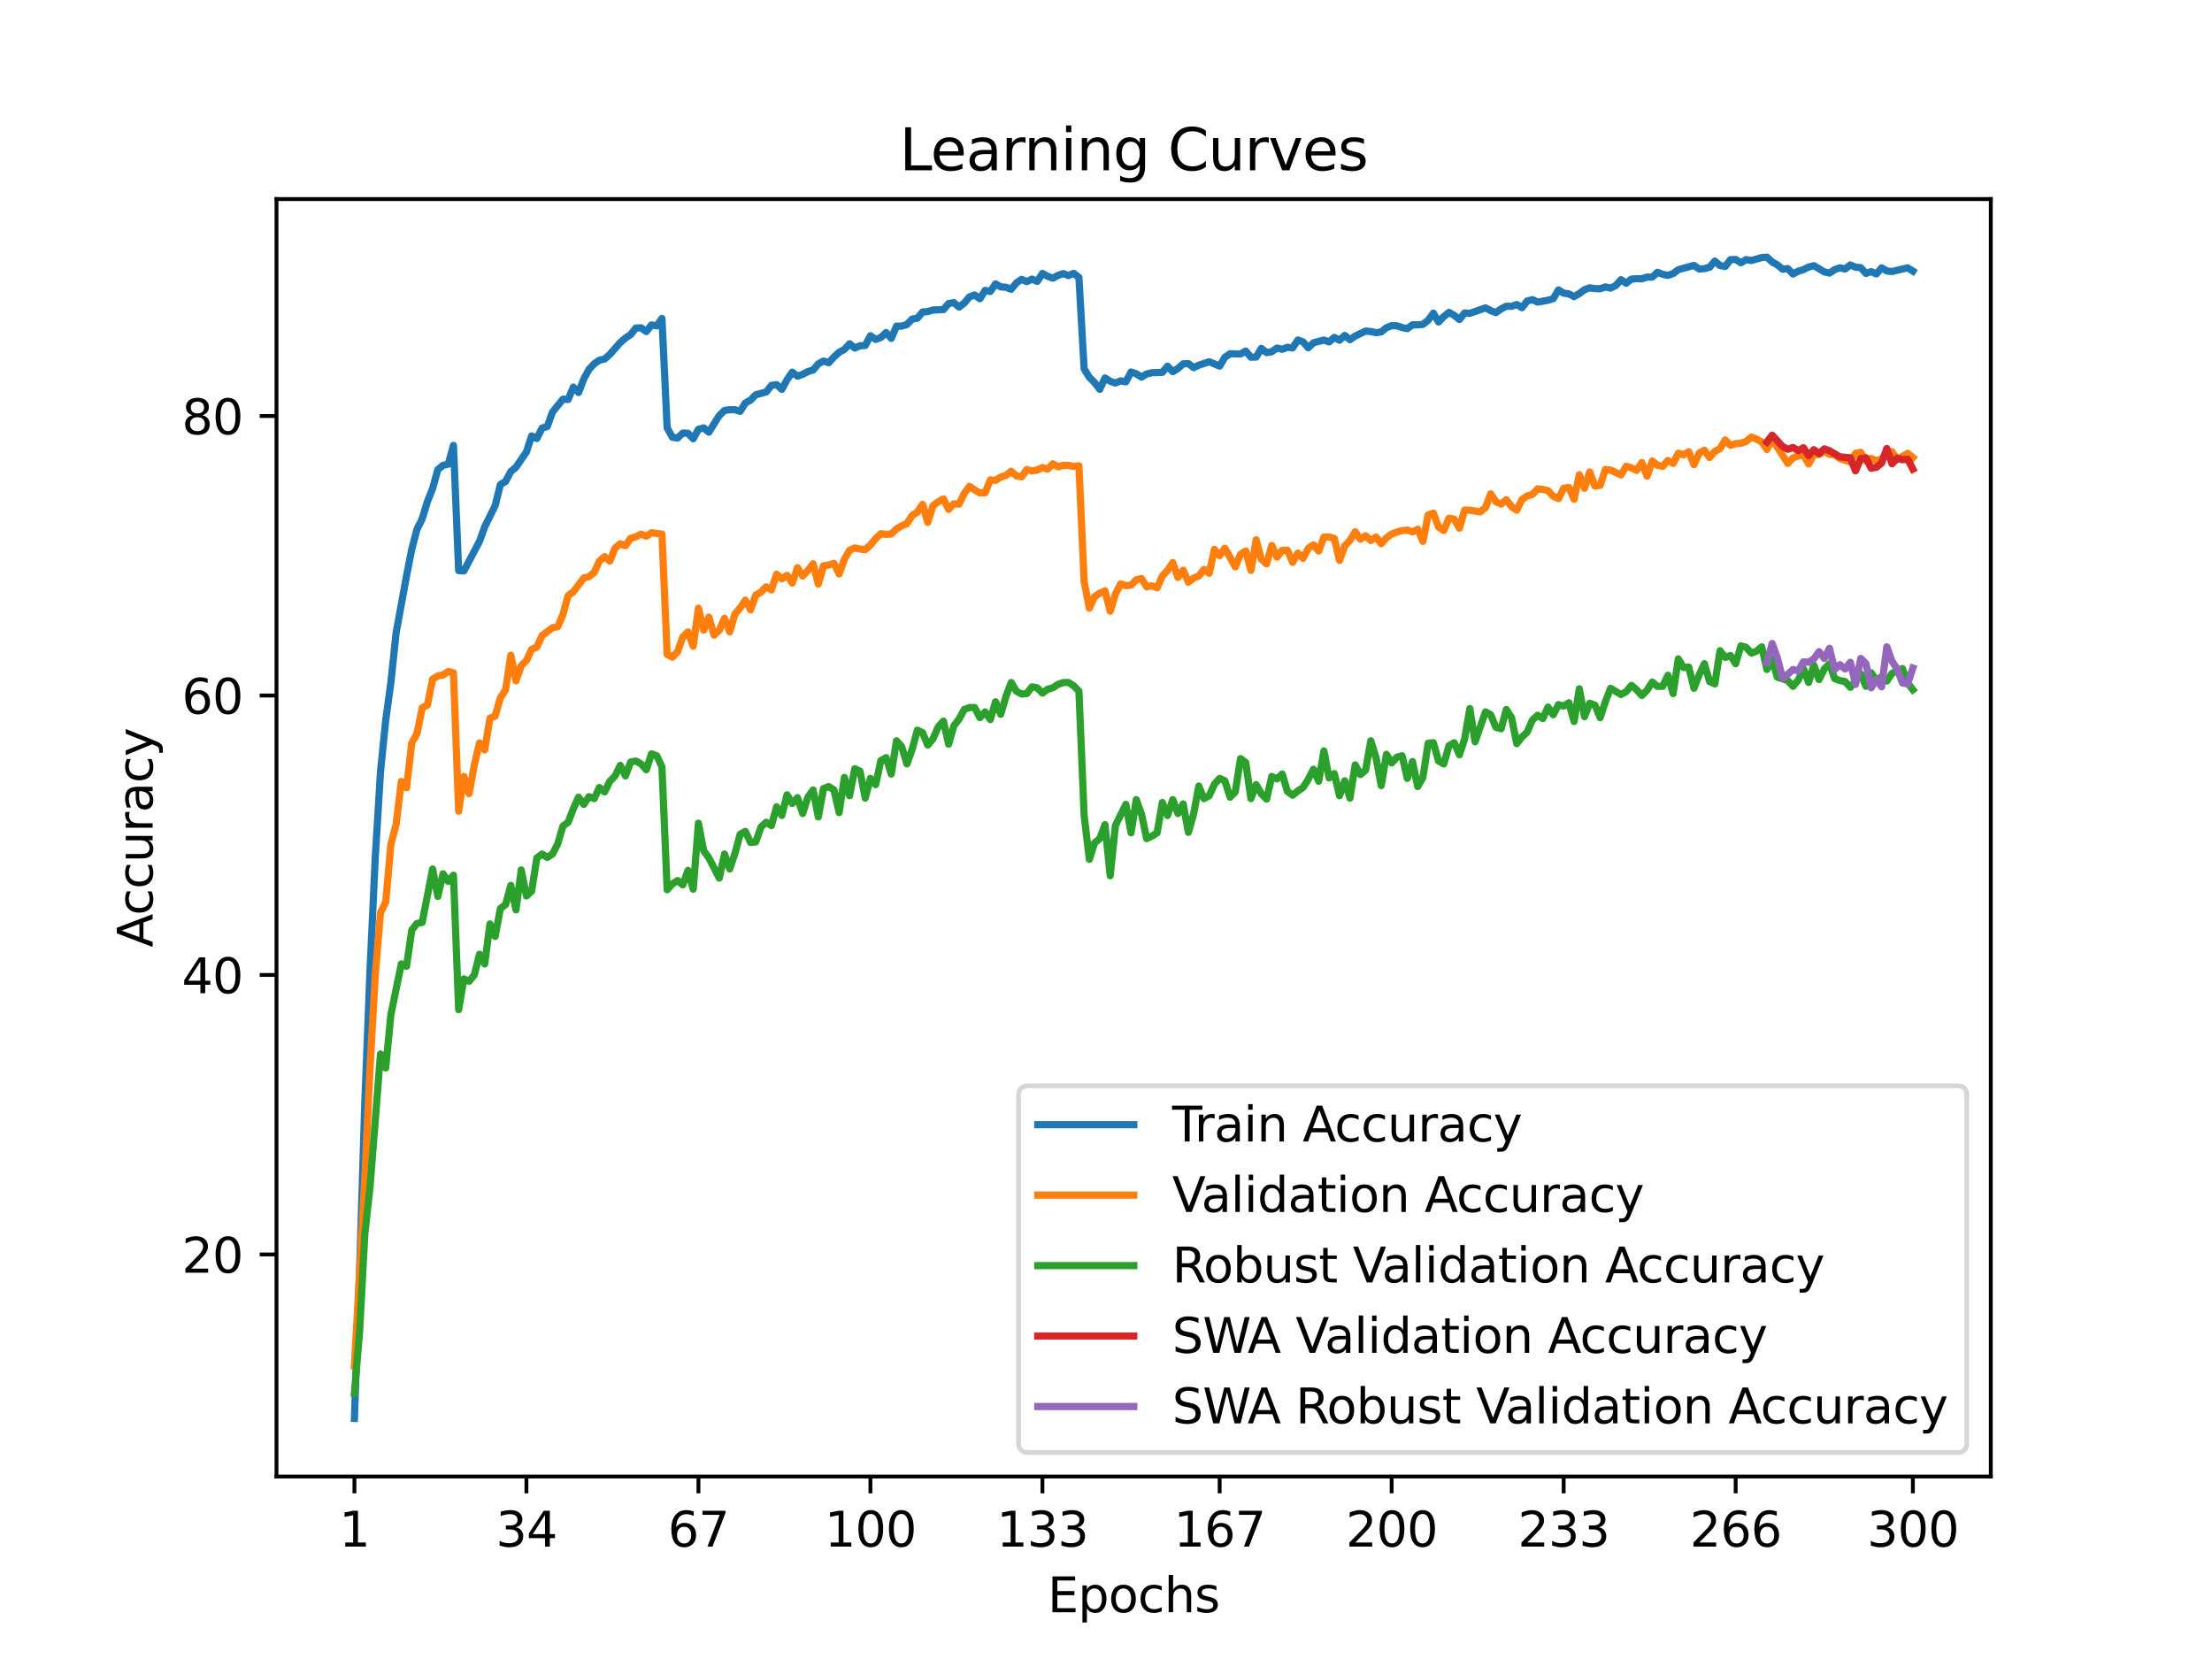 <?xml version="1.0" encoding="utf-8" standalone="no"?>
<!DOCTYPE svg PUBLIC "-//W3C//DTD SVG 1.1//EN"
  "http://www.w3.org/Graphics/SVG/1.1/DTD/svg11.dtd">
<svg xmlns:xlink="http://www.w3.org/1999/xlink" width="460.8pt" height="345.6pt" viewBox="0 0 460.8 345.6" xmlns="http://www.w3.org/2000/svg" version="1.1">
 <defs>
  <style type="text/css">*{stroke-linejoin: round; stroke-linecap: butt}</style>
 </defs>
 <g id="figure_1">
  <g id="patch_1">
   <path d="M 0 345.6 
L 460.8 345.6 
L 460.8 0 
L 0 0 
z
" style="fill: #ffffff"/>
  </g>
  <g id="axes_1">
   <g id="patch_2">
    <path d="M 57.6 307.584 
L 414.72 307.584 
L 414.72 41.472 
L 57.6 41.472 
z
" style="fill: #ffffff"/>
   </g>
   <g id="matplotlib.axis_1">
    <g id="xtick_1">
     <g id="line2d_1">
      <defs>
       <path id="mf2d3fda600" d="M 0 0 
L 0 3.5 
" style="stroke: #000000; stroke-width: 0.8"/>
      </defs>
      <g>
       <use xlink:href="#mf2d3fda600" x="73.833" y="307.584" style="stroke: #000000; stroke-width: 0.8"/>
      </g>
     </g>
     <g id="text_1">
      <!-- 1 -->
      <g transform="translate(70.651 322.182) scale(0.1 -0.1)">
       <defs>
        <path id="DejaVuSans-31" d="M 794 531 
L 1825 531 
L 1825 4091 
L 703 3866 
L 703 4441 
L 1819 4666 
L 2450 4666 
L 2450 531 
L 3481 531 
L 3481 0 
L 794 0 
L 794 531 
z
" transform="scale(0.016)"/>
       </defs>
       <use xlink:href="#DejaVuSans-31"/>
      </g>
     </g>
    </g>
    <g id="xtick_2">
     <g id="line2d_2">
      <g>
       <use xlink:href="#mf2d3fda600" x="109.664" y="307.584" style="stroke: #000000; stroke-width: 0.8"/>
      </g>
     </g>
     <g id="text_2">
      <!-- 34 -->
      <g transform="translate(103.302 322.182) scale(0.1 -0.1)">
       <defs>
        <path id="DejaVuSans-33" d="M 2597 2516 
Q 3050 2419 3304 2112 
Q 3559 1806 3559 1356 
Q 3559 666 3084 287 
Q 2609 -91 1734 -91 
Q 1441 -91 1130 -33 
Q 819 25 488 141 
L 488 750 
Q 750 597 1062 519 
Q 1375 441 1716 441 
Q 2309 441 2620 675 
Q 2931 909 2931 1356 
Q 2931 1769 2642 2001 
Q 2353 2234 1838 2234 
L 1294 2234 
L 1294 2753 
L 1863 2753 
Q 2328 2753 2575 2939 
Q 2822 3125 2822 3475 
Q 2822 3834 2567 4026 
Q 2313 4219 1838 4219 
Q 1578 4219 1281 4162 
Q 984 4106 628 3988 
L 628 4550 
Q 988 4650 1302 4700 
Q 1616 4750 1894 4750 
Q 2613 4750 3031 4423 
Q 3450 4097 3450 3541 
Q 3450 3153 3228 2886 
Q 3006 2619 2597 2516 
z
" transform="scale(0.016)"/>
        <path id="DejaVuSans-34" d="M 2419 4116 
L 825 1625 
L 2419 1625 
L 2419 4116 
z
M 2253 4666 
L 3047 4666 
L 3047 1625 
L 3713 1625 
L 3713 1100 
L 3047 1100 
L 3047 0 
L 2419 0 
L 2419 1100 
L 313 1100 
L 313 1709 
L 2253 4666 
z
" transform="scale(0.016)"/>
       </defs>
       <use xlink:href="#DejaVuSans-33"/>
       <use xlink:href="#DejaVuSans-34" x="63.623"/>
      </g>
     </g>
    </g>
    <g id="xtick_3">
     <g id="line2d_3">
      <g>
       <use xlink:href="#mf2d3fda600" x="145.496" y="307.584" style="stroke: #000000; stroke-width: 0.8"/>
      </g>
     </g>
     <g id="text_3">
      <!-- 67 -->
      <g transform="translate(139.133 322.182) scale(0.1 -0.1)">
       <defs>
        <path id="DejaVuSans-36" d="M 2113 2584 
Q 1688 2584 1439 2293 
Q 1191 2003 1191 1497 
Q 1191 994 1439 701 
Q 1688 409 2113 409 
Q 2538 409 2786 701 
Q 3034 994 3034 1497 
Q 3034 2003 2786 2293 
Q 2538 2584 2113 2584 
z
M 3366 4563 
L 3366 3988 
Q 3128 4100 2886 4159 
Q 2644 4219 2406 4219 
Q 1781 4219 1451 3797 
Q 1122 3375 1075 2522 
Q 1259 2794 1537 2939 
Q 1816 3084 2150 3084 
Q 2853 3084 3261 2657 
Q 3669 2231 3669 1497 
Q 3669 778 3244 343 
Q 2819 -91 2113 -91 
Q 1303 -91 875 529 
Q 447 1150 447 2328 
Q 447 3434 972 4092 
Q 1497 4750 2381 4750 
Q 2619 4750 2861 4703 
Q 3103 4656 3366 4563 
z
" transform="scale(0.016)"/>
        <path id="DejaVuSans-37" d="M 525 4666 
L 3525 4666 
L 3525 4397 
L 1831 0 
L 1172 0 
L 2766 4134 
L 525 4134 
L 525 4666 
z
" transform="scale(0.016)"/>
       </defs>
       <use xlink:href="#DejaVuSans-36"/>
       <use xlink:href="#DejaVuSans-37" x="63.623"/>
      </g>
     </g>
    </g>
    <g id="xtick_4">
     <g id="line2d_4">
      <g>
       <use xlink:href="#mf2d3fda600" x="181.327" y="307.584" style="stroke: #000000; stroke-width: 0.8"/>
      </g>
     </g>
     <g id="text_4">
      <!-- 100 -->
      <g transform="translate(171.783 322.182) scale(0.1 -0.1)">
       <defs>
        <path id="DejaVuSans-30" d="M 2034 4250 
Q 1547 4250 1301 3770 
Q 1056 3291 1056 2328 
Q 1056 1369 1301 889 
Q 1547 409 2034 409 
Q 2525 409 2770 889 
Q 3016 1369 3016 2328 
Q 3016 3291 2770 3770 
Q 2525 4250 2034 4250 
z
M 2034 4750 
Q 2819 4750 3233 4129 
Q 3647 3509 3647 2328 
Q 3647 1150 3233 529 
Q 2819 -91 2034 -91 
Q 1250 -91 836 529 
Q 422 1150 422 2328 
Q 422 3509 836 4129 
Q 1250 4750 2034 4750 
z
" transform="scale(0.016)"/>
       </defs>
       <use xlink:href="#DejaVuSans-31"/>
       <use xlink:href="#DejaVuSans-30" x="63.623"/>
       <use xlink:href="#DejaVuSans-30" x="127.246"/>
      </g>
     </g>
    </g>
    <g id="xtick_5">
     <g id="line2d_5">
      <g>
       <use xlink:href="#mf2d3fda600" x="217.158" y="307.584" style="stroke: #000000; stroke-width: 0.8"/>
      </g>
     </g>
     <g id="text_5">
      <!-- 133 -->
      <g transform="translate(207.615 322.182) scale(0.1 -0.1)">
       <use xlink:href="#DejaVuSans-31"/>
       <use xlink:href="#DejaVuSans-33" x="63.623"/>
       <use xlink:href="#DejaVuSans-33" x="127.246"/>
      </g>
     </g>
    </g>
    <g id="xtick_6">
     <g id="line2d_6">
      <g>
       <use xlink:href="#mf2d3fda600" x="254.076" y="307.584" style="stroke: #000000; stroke-width: 0.8"/>
      </g>
     </g>
     <g id="text_6">
      <!-- 167 -->
      <g transform="translate(244.532 322.182) scale(0.1 -0.1)">
       <use xlink:href="#DejaVuSans-31"/>
       <use xlink:href="#DejaVuSans-36" x="63.623"/>
       <use xlink:href="#DejaVuSans-37" x="127.246"/>
      </g>
     </g>
    </g>
    <g id="xtick_7">
     <g id="line2d_7">
      <g>
       <use xlink:href="#mf2d3fda600" x="289.907" y="307.584" style="stroke: #000000; stroke-width: 0.8"/>
      </g>
     </g>
     <g id="text_7">
      <!-- 200 -->
      <g transform="translate(280.363 322.182) scale(0.1 -0.1)">
       <defs>
        <path id="DejaVuSans-32" d="M 1228 531 
L 3431 531 
L 3431 0 
L 469 0 
L 469 531 
Q 828 903 1448 1529 
Q 2069 2156 2228 2338 
Q 2531 2678 2651 2914 
Q 2772 3150 2772 3378 
Q 2772 3750 2511 3984 
Q 2250 4219 1831 4219 
Q 1534 4219 1204 4116 
Q 875 4013 500 3803 
L 500 4441 
Q 881 4594 1212 4672 
Q 1544 4750 1819 4750 
Q 2544 4750 2975 4387 
Q 3406 4025 3406 3419 
Q 3406 3131 3298 2873 
Q 3191 2616 2906 2266 
Q 2828 2175 2409 1742 
Q 1991 1309 1228 531 
z
" transform="scale(0.016)"/>
       </defs>
       <use xlink:href="#DejaVuSans-32"/>
       <use xlink:href="#DejaVuSans-30" x="63.623"/>
       <use xlink:href="#DejaVuSans-30" x="127.246"/>
      </g>
     </g>
    </g>
    <g id="xtick_8">
     <g id="line2d_8">
      <g>
       <use xlink:href="#mf2d3fda600" x="325.739" y="307.584" style="stroke: #000000; stroke-width: 0.8"/>
      </g>
     </g>
     <g id="text_8">
      <!-- 233 -->
      <g transform="translate(316.195 322.182) scale(0.1 -0.1)">
       <use xlink:href="#DejaVuSans-32"/>
       <use xlink:href="#DejaVuSans-33" x="63.623"/>
       <use xlink:href="#DejaVuSans-33" x="127.246"/>
      </g>
     </g>
    </g>
    <g id="xtick_9">
     <g id="line2d_9">
      <g>
       <use xlink:href="#mf2d3fda600" x="361.57" y="307.584" style="stroke: #000000; stroke-width: 0.8"/>
      </g>
     </g>
     <g id="text_9">
      <!-- 266 -->
      <g transform="translate(352.026 322.182) scale(0.1 -0.1)">
       <use xlink:href="#DejaVuSans-32"/>
       <use xlink:href="#DejaVuSans-36" x="63.623"/>
       <use xlink:href="#DejaVuSans-36" x="127.246"/>
      </g>
     </g>
    </g>
    <g id="xtick_10">
     <g id="line2d_10">
      <g>
       <use xlink:href="#mf2d3fda600" x="398.487" y="307.584" style="stroke: #000000; stroke-width: 0.8"/>
      </g>
     </g>
     <g id="text_10">
      <!-- 300 -->
      <g transform="translate(388.944 322.182) scale(0.1 -0.1)">
       <use xlink:href="#DejaVuSans-33"/>
       <use xlink:href="#DejaVuSans-30" x="63.623"/>
       <use xlink:href="#DejaVuSans-30" x="127.246"/>
      </g>
     </g>
    </g>
    <g id="text_11">
     <!-- Epochs -->
     <g transform="translate(218.244 335.861) scale(0.1 -0.1)">
      <defs>
       <path id="DejaVuSans-45" d="M 628 4666 
L 3578 4666 
L 3578 4134 
L 1259 4134 
L 1259 2753 
L 3481 2753 
L 3481 2222 
L 1259 2222 
L 1259 531 
L 3634 531 
L 3634 0 
L 628 0 
L 628 4666 
z
" transform="scale(0.016)"/>
       <path id="DejaVuSans-70" d="M 1159 525 
L 1159 -1331 
L 581 -1331 
L 581 3500 
L 1159 3500 
L 1159 2969 
Q 1341 3281 1617 3432 
Q 1894 3584 2278 3584 
Q 2916 3584 3314 3078 
Q 3713 2572 3713 1747 
Q 3713 922 3314 415 
Q 2916 -91 2278 -91 
Q 1894 -91 1617 61 
Q 1341 213 1159 525 
z
M 3116 1747 
Q 3116 2381 2855 2742 
Q 2594 3103 2138 3103 
Q 1681 3103 1420 2742 
Q 1159 2381 1159 1747 
Q 1159 1113 1420 752 
Q 1681 391 2138 391 
Q 2594 391 2855 752 
Q 3116 1113 3116 1747 
z
" transform="scale(0.016)"/>
       <path id="DejaVuSans-6f" d="M 1959 3097 
Q 1497 3097 1228 2736 
Q 959 2375 959 1747 
Q 959 1119 1226 758 
Q 1494 397 1959 397 
Q 2419 397 2687 759 
Q 2956 1122 2956 1747 
Q 2956 2369 2687 2733 
Q 2419 3097 1959 3097 
z
M 1959 3584 
Q 2709 3584 3137 3096 
Q 3566 2609 3566 1747 
Q 3566 888 3137 398 
Q 2709 -91 1959 -91 
Q 1206 -91 779 398 
Q 353 888 353 1747 
Q 353 2609 779 3096 
Q 1206 3584 1959 3584 
z
" transform="scale(0.016)"/>
       <path id="DejaVuSans-63" d="M 3122 3366 
L 3122 2828 
Q 2878 2963 2633 3030 
Q 2388 3097 2138 3097 
Q 1578 3097 1268 2742 
Q 959 2388 959 1747 
Q 959 1106 1268 751 
Q 1578 397 2138 397 
Q 2388 397 2633 464 
Q 2878 531 3122 666 
L 3122 134 
Q 2881 22 2623 -34 
Q 2366 -91 2075 -91 
Q 1284 -91 818 406 
Q 353 903 353 1747 
Q 353 2603 823 3093 
Q 1294 3584 2113 3584 
Q 2378 3584 2631 3529 
Q 2884 3475 3122 3366 
z
" transform="scale(0.016)"/>
       <path id="DejaVuSans-68" d="M 3513 2113 
L 3513 0 
L 2938 0 
L 2938 2094 
Q 2938 2591 2744 2837 
Q 2550 3084 2163 3084 
Q 1697 3084 1428 2787 
Q 1159 2491 1159 1978 
L 1159 0 
L 581 0 
L 581 4863 
L 1159 4863 
L 1159 2956 
Q 1366 3272 1645 3428 
Q 1925 3584 2291 3584 
Q 2894 3584 3203 3211 
Q 3513 2838 3513 2113 
z
" transform="scale(0.016)"/>
       <path id="DejaVuSans-73" d="M 2834 3397 
L 2834 2853 
Q 2591 2978 2328 3040 
Q 2066 3103 1784 3103 
Q 1356 3103 1142 2972 
Q 928 2841 928 2578 
Q 928 2378 1081 2264 
Q 1234 2150 1697 2047 
L 1894 2003 
Q 2506 1872 2764 1633 
Q 3022 1394 3022 966 
Q 3022 478 2636 193 
Q 2250 -91 1575 -91 
Q 1294 -91 989 -36 
Q 684 19 347 128 
L 347 722 
Q 666 556 975 473 
Q 1284 391 1588 391 
Q 1994 391 2212 530 
Q 2431 669 2431 922 
Q 2431 1156 2273 1281 
Q 2116 1406 1581 1522 
L 1381 1569 
Q 847 1681 609 1914 
Q 372 2147 372 2553 
Q 372 3047 722 3315 
Q 1072 3584 1716 3584 
Q 2034 3584 2315 3537 
Q 2597 3491 2834 3397 
z
" transform="scale(0.016)"/>
      </defs>
      <use xlink:href="#DejaVuSans-45"/>
      <use xlink:href="#DejaVuSans-70" x="63.184"/>
      <use xlink:href="#DejaVuSans-6f" x="126.66"/>
      <use xlink:href="#DejaVuSans-63" x="187.842"/>
      <use xlink:href="#DejaVuSans-68" x="242.822"/>
      <use xlink:href="#DejaVuSans-73" x="306.201"/>
     </g>
    </g>
   </g>
   <g id="matplotlib.axis_2">
    <g id="ytick_1">
     <g id="line2d_11">
      <defs>
       <path id="ma1c82c742d" d="M 0 0 
L -3.5 0 
" style="stroke: #000000; stroke-width: 0.8"/>
      </defs>
      <g>
       <use xlink:href="#ma1c82c742d" x="57.6" y="261.327" style="stroke: #000000; stroke-width: 0.8"/>
      </g>
     </g>
     <g id="text_12">
      <!-- 20 -->
      <g transform="translate(37.875 265.126) scale(0.1 -0.1)">
       <use xlink:href="#DejaVuSans-32"/>
       <use xlink:href="#DejaVuSans-30" x="63.623"/>
      </g>
     </g>
    </g>
    <g id="ytick_2">
     <g id="line2d_12">
      <g>
       <use xlink:href="#ma1c82c742d" x="57.6" y="203.107" style="stroke: #000000; stroke-width: 0.8"/>
      </g>
     </g>
     <g id="text_13">
      <!-- 40 -->
      <g transform="translate(37.875 206.906) scale(0.1 -0.1)">
       <use xlink:href="#DejaVuSans-34"/>
       <use xlink:href="#DejaVuSans-30" x="63.623"/>
      </g>
     </g>
    </g>
    <g id="ytick_3">
     <g id="line2d_13">
      <g>
       <use xlink:href="#ma1c82c742d" x="57.6" y="144.887" style="stroke: #000000; stroke-width: 0.8"/>
      </g>
     </g>
     <g id="text_14">
      <!-- 60 -->
      <g transform="translate(37.875 148.686) scale(0.1 -0.1)">
       <use xlink:href="#DejaVuSans-36"/>
       <use xlink:href="#DejaVuSans-30" x="63.623"/>
      </g>
     </g>
    </g>
    <g id="ytick_4">
     <g id="line2d_14">
      <g>
       <use xlink:href="#ma1c82c742d" x="57.6" y="86.666" style="stroke: #000000; stroke-width: 0.8"/>
      </g>
     </g>
     <g id="text_15">
      <!-- 80 -->
      <g transform="translate(37.875 90.465) scale(0.1 -0.1)">
       <defs>
        <path id="DejaVuSans-38" d="M 2034 2216 
Q 1584 2216 1326 1975 
Q 1069 1734 1069 1313 
Q 1069 891 1326 650 
Q 1584 409 2034 409 
Q 2484 409 2743 651 
Q 3003 894 3003 1313 
Q 3003 1734 2745 1975 
Q 2488 2216 2034 2216 
z
M 1403 2484 
Q 997 2584 770 2862 
Q 544 3141 544 3541 
Q 544 4100 942 4425 
Q 1341 4750 2034 4750 
Q 2731 4750 3128 4425 
Q 3525 4100 3525 3541 
Q 3525 3141 3298 2862 
Q 3072 2584 2669 2484 
Q 3125 2378 3379 2068 
Q 3634 1759 3634 1313 
Q 3634 634 3220 271 
Q 2806 -91 2034 -91 
Q 1263 -91 848 271 
Q 434 634 434 1313 
Q 434 1759 690 2068 
Q 947 2378 1403 2484 
z
M 1172 3481 
Q 1172 3119 1398 2916 
Q 1625 2713 2034 2713 
Q 2441 2713 2670 2916 
Q 2900 3119 2900 3481 
Q 2900 3844 2670 4047 
Q 2441 4250 2034 4250 
Q 1625 4250 1398 4047 
Q 1172 3844 1172 3481 
z
" transform="scale(0.016)"/>
       </defs>
       <use xlink:href="#DejaVuSans-38"/>
       <use xlink:href="#DejaVuSans-30" x="63.623"/>
      </g>
     </g>
    </g>
    <g id="text_16">
     <!-- Accuracy -->
     <g transform="translate(31.795 197.356) rotate(-90) scale(0.1 -0.1)">
      <defs>
       <path id="DejaVuSans-41" d="M 2188 4044 
L 1331 1722 
L 3047 1722 
L 2188 4044 
z
M 1831 4666 
L 2547 4666 
L 4325 0 
L 3669 0 
L 3244 1197 
L 1141 1197 
L 716 0 
L 50 0 
L 1831 4666 
z
" transform="scale(0.016)"/>
       <path id="DejaVuSans-75" d="M 544 1381 
L 544 3500 
L 1119 3500 
L 1119 1403 
Q 1119 906 1312 657 
Q 1506 409 1894 409 
Q 2359 409 2629 706 
Q 2900 1003 2900 1516 
L 2900 3500 
L 3475 3500 
L 3475 0 
L 2900 0 
L 2900 538 
Q 2691 219 2414 64 
Q 2138 -91 1772 -91 
Q 1169 -91 856 284 
Q 544 659 544 1381 
z
M 1991 3584 
L 1991 3584 
z
" transform="scale(0.016)"/>
       <path id="DejaVuSans-72" d="M 2631 2963 
Q 2534 3019 2420 3045 
Q 2306 3072 2169 3072 
Q 1681 3072 1420 2755 
Q 1159 2438 1159 1844 
L 1159 0 
L 581 0 
L 581 3500 
L 1159 3500 
L 1159 2956 
Q 1341 3275 1631 3429 
Q 1922 3584 2338 3584 
Q 2397 3584 2469 3576 
Q 2541 3569 2628 3553 
L 2631 2963 
z
" transform="scale(0.016)"/>
       <path id="DejaVuSans-61" d="M 2194 1759 
Q 1497 1759 1228 1600 
Q 959 1441 959 1056 
Q 959 750 1161 570 
Q 1363 391 1709 391 
Q 2188 391 2477 730 
Q 2766 1069 2766 1631 
L 2766 1759 
L 2194 1759 
z
M 3341 1997 
L 3341 0 
L 2766 0 
L 2766 531 
Q 2569 213 2275 61 
Q 1981 -91 1556 -91 
Q 1019 -91 701 211 
Q 384 513 384 1019 
Q 384 1609 779 1909 
Q 1175 2209 1959 2209 
L 2766 2209 
L 2766 2266 
Q 2766 2663 2505 2880 
Q 2244 3097 1772 3097 
Q 1472 3097 1187 3025 
Q 903 2953 641 2809 
L 641 3341 
Q 956 3463 1253 3523 
Q 1550 3584 1831 3584 
Q 2591 3584 2966 3190 
Q 3341 2797 3341 1997 
z
" transform="scale(0.016)"/>
       <path id="DejaVuSans-79" d="M 2059 -325 
Q 1816 -950 1584 -1140 
Q 1353 -1331 966 -1331 
L 506 -1331 
L 506 -850 
L 844 -850 
Q 1081 -850 1212 -737 
Q 1344 -625 1503 -206 
L 1606 56 
L 191 3500 
L 800 3500 
L 1894 763 
L 2988 3500 
L 3597 3500 
L 2059 -325 
z
" transform="scale(0.016)"/>
      </defs>
      <use xlink:href="#DejaVuSans-41"/>
      <use xlink:href="#DejaVuSans-63" x="66.658"/>
      <use xlink:href="#DejaVuSans-63" x="121.639"/>
      <use xlink:href="#DejaVuSans-75" x="176.619"/>
      <use xlink:href="#DejaVuSans-72" x="239.998"/>
      <use xlink:href="#DejaVuSans-61" x="281.111"/>
      <use xlink:href="#DejaVuSans-63" x="342.391"/>
      <use xlink:href="#DejaVuSans-79" x="397.371"/>
     </g>
    </g>
   </g>
   <g id="line2d_15">
    <path d="M 73.833 295.488 
L 74.919 264.558 
L 76.004 229.539 
L 77.09 201.906 
L 78.176 178.589 
L 79.262 160.824 
L 80.348 150.054 
L 81.433 142.136 
L 82.519 131.831 
L 84.691 119.939 
L 85.777 114.401 
L 86.862 110.26 
L 87.948 108.077 
L 89.034 104.511 
L 90.12 101.782 
L 91.206 97.83 
L 92.291 96.942 
L 93.377 96.709 
L 94.463 92.779 
L 95.549 118.877 
L 96.635 118.942 
L 99.892 112.764 
L 100.978 109.736 
L 103.149 105.348 
L 104.235 100.945 
L 105.321 100.29 
L 106.407 98.238 
L 107.493 97.321 
L 109.664 94.155 
L 110.75 90.814 
L 111.836 91.346 
L 112.922 89.162 
L 114.007 88.857 
L 115.093 85.844 
L 117.265 83.158 
L 118.351 83.217 
L 119.436 80.648 
L 120.522 81.768 
L 121.608 78.959 
L 122.694 76.951 
L 123.78 75.779 
L 124.865 75.044 
L 125.951 74.797 
L 127.037 73.829 
L 129.209 71.362 
L 130.294 70.423 
L 131.38 69.702 
L 132.466 68.334 
L 133.552 68.283 
L 134.638 69.062 
L 135.723 67.686 
L 136.809 67.883 
L 137.895 66.34 
L 138.981 89.126 
L 140.067 91.091 
L 141.152 91.251 
L 142.238 90.21 
L 143.324 90.254 
L 144.41 91.404 
L 145.496 89.432 
L 146.581 89.133 
L 147.667 90.028 
L 149.839 86.557 
L 150.925 85.509 
L 152.01 85.356 
L 153.096 85.349 
L 154.182 85.691 
L 155.268 83.952 
L 156.354 83.348 
L 157.439 82.234 
L 159.611 81.667 
L 160.697 80.291 
L 161.783 80.124 
L 162.868 81.113 
L 163.954 79.119 
L 165.04 77.533 
L 166.126 78.363 
L 167.212 77.977 
L 168.297 77.402 
L 169.383 77.082 
L 170.469 75.801 
L 171.555 75.219 
L 172.641 75.553 
L 173.726 74.374 
L 174.812 73.385 
L 175.898 72.795 
L 176.984 71.609 
L 178.07 72.504 
L 179.155 72.024 
L 180.241 71.987 
L 181.327 69.935 
L 182.413 70.707 
L 183.499 70.314 
L 184.584 69.273 
L 185.67 70.503 
L 186.756 67.941 
L 187.842 67.941 
L 188.928 67.599 
L 190.013 66.471 
L 191.099 66.296 
L 192.185 65.001 
L 193.271 64.899 
L 194.357 64.579 
L 196.528 64.499 
L 197.614 63.233 
L 198.7 63.036 
L 199.786 63.975 
L 200.871 63.145 
L 201.957 61.85 
L 203.043 61.457 
L 204.129 62.236 
L 205.215 60.496 
L 206.3 60.722 
L 207.386 59.143 
L 208.472 59.768 
L 209.558 59.841 
L 210.644 60.271 
L 211.729 58.939 
L 212.815 58.197 
L 213.901 58.67 
L 214.987 58.146 
L 216.073 58.626 
L 217.158 56.967 
L 218.244 57.549 
L 219.33 57.949 
L 220.416 57.36 
L 221.502 56.996 
L 222.587 57.403 
L 223.673 56.945 
L 224.759 57.796 
L 225.845 76.842 
L 226.931 78.603 
L 228.016 79.687 
L 229.102 81.106 
L 230.188 78.741 
L 231.274 79.418 
L 232.36 79.796 
L 233.445 79.338 
L 234.531 79.549 
L 235.617 77.497 
L 236.703 77.868 
L 237.789 78.566 
L 238.875 77.897 
L 239.96 77.649 
L 242.132 77.569 
L 243.218 76.281 
L 244.304 77.431 
L 245.389 76.754 
L 246.475 75.794 
L 247.561 75.75 
L 248.647 76.587 
L 249.733 76.077 
L 251.904 75.364 
L 254.076 76.267 
L 255.162 74.425 
L 256.247 73.698 
L 258.419 73.749 
L 259.505 73.13 
L 260.591 74.411 
L 261.676 74.389 
L 262.762 72.57 
L 263.848 73.45 
L 264.934 73.268 
L 266.02 72.504 
L 267.105 72.773 
L 268.191 72.344 
L 269.277 72.468 
L 270.363 70.83 
L 271.449 71.216 
L 272.534 72.46 
L 273.62 71.413 
L 275.792 70.845 
L 276.878 71.231 
L 277.963 70.285 
L 279.049 70.874 
L 280.135 69.884 
L 281.221 70.765 
L 282.307 70.008 
L 284.478 68.975 
L 285.564 69.062 
L 286.65 69.317 
L 287.736 69.135 
L 288.821 68.269 
L 289.907 67.847 
L 290.993 67.868 
L 292.079 68.232 
L 293.165 68.458 
L 294.25 67.665 
L 295.336 67.672 
L 296.422 67.563 
L 297.508 66.719 
L 298.594 65.234 
L 299.679 67.082 
L 300.765 65.954 
L 301.851 65.081 
L 302.937 65.692 
L 304.023 66.558 
L 305.108 65.198 
L 306.194 65.278 
L 309.452 64.142 
L 310.537 64.703 
L 311.623 65.125 
L 312.709 64.353 
L 313.795 63.793 
L 314.881 63.815 
L 315.966 63.436 
L 317.052 64.099 
L 318.138 62.701 
L 319.224 62.425 
L 320.31 62.934 
L 322.481 62.541 
L 323.567 62.214 
L 324.653 60.394 
L 325.739 61.064 
L 326.824 61.217 
L 327.91 61.792 
L 328.996 61.158 
L 330.082 60.351 
L 331.168 59.958 
L 332.253 60.118 
L 333.339 60.161 
L 334.425 59.776 
L 335.511 60.009 
L 336.597 59.485 
L 337.682 58.262 
L 338.768 59.004 
L 339.854 58.146 
L 340.94 58.051 
L 342.026 58.087 
L 343.111 57.716 
L 344.197 57.731 
L 345.283 56.726 
L 346.369 57.149 
L 347.455 57.367 
L 348.54 56.996 
L 349.626 56.173 
L 352.884 55.285 
L 353.969 56.05 
L 355.055 55.962 
L 356.141 55.671 
L 357.227 54.383 
L 358.313 55.315 
L 359.398 55.511 
L 360.484 54.099 
L 361.57 54.056 
L 362.656 54.74 
L 363.742 54.077 
L 364.827 54.274 
L 366.999 53.648 
L 368.085 53.568 
L 369.171 54.572 
L 370.256 55.176 
L 371.342 56.079 
L 372.428 55.948 
L 373.514 57.083 
L 374.6 56.501 
L 375.685 56.166 
L 376.771 55.628 
L 377.857 55.344 
L 380.029 56.632 
L 381.114 56.894 
L 382.2 56.173 
L 383.286 55.788 
L 384.372 56.035 
L 385.458 55.198 
L 386.543 55.657 
L 387.629 55.766 
L 388.715 56.959 
L 389.801 56.588 
L 390.887 57.068 
L 391.972 55.802 
L 393.058 56.45 
L 394.144 56.566 
L 396.316 56.035 
L 397.401 55.802 
L 398.487 56.479 
L 398.487 56.479 
" clip-path="url(#pbab2a8c909)" style="fill: none; stroke: #1f77b4; stroke-width: 1.5; stroke-linecap: square"/>
   </g>
   <g id="line2d_16">
    <path d="M 73.833 284.557 
L 76.004 245.317 
L 77.09 222.29 
L 78.176 203.049 
L 79.262 190.124 
L 80.348 187.941 
L 81.433 175.86 
L 82.519 171.726 
L 83.605 162.789 
L 84.691 164.099 
L 85.777 154.755 
L 86.862 152.834 
L 87.948 147.448 
L 89.034 146.866 
L 90.12 141.481 
L 91.206 140.811 
L 92.291 140.607 
L 93.377 139.88 
L 94.463 140.142 
L 95.549 168.99 
L 96.635 161.741 
L 97.72 165.322 
L 98.806 159.354 
L 99.892 154.755 
L 100.978 156.21 
L 102.064 149.632 
L 103.149 149.166 
L 104.235 145.352 
L 105.321 143.722 
L 106.407 136.503 
L 107.493 141.83 
L 108.578 138.657 
L 109.664 137.609 
L 110.75 135.28 
L 111.836 134.785 
L 112.922 132.398 
L 115.093 130.768 
L 116.179 130.564 
L 117.265 128.032 
L 118.351 124.073 
L 119.436 123.287 
L 121.608 120.405 
L 122.694 120.143 
L 123.78 119.241 
L 124.865 116.853 
L 125.951 115.951 
L 127.037 116.883 
L 128.123 114.175 
L 129.209 113.273 
L 130.294 113.68 
L 131.38 112.138 
L 132.466 111.817 
L 133.552 111.264 
L 134.638 111.701 
L 135.723 110.973 
L 137.895 111.264 
L 138.981 136.299 
L 140.067 136.91 
L 141.152 135.746 
L 142.238 132.689 
L 143.324 131.641 
L 144.41 134.611 
L 145.496 126.693 
L 146.581 131.263 
L 147.667 128.556 
L 148.753 132.311 
L 149.839 131.292 
L 150.925 128.789 
L 152.01 131.641 
L 153.096 127.915 
L 154.182 126.635 
L 155.268 125.033 
L 156.354 127.042 
L 157.439 123.985 
L 158.525 123.345 
L 159.611 122.239 
L 160.697 122.879 
L 161.783 119.619 
L 162.868 120.58 
L 163.954 119.852 
L 165.04 121.453 
L 166.126 118.251 
L 167.212 119.997 
L 168.297 118.862 
L 169.383 117.436 
L 170.469 121.686 
L 171.555 117.843 
L 172.641 117.698 
L 173.726 117.348 
L 174.812 119.561 
L 175.898 116.504 
L 176.984 114.641 
L 178.07 114.146 
L 179.155 114.379 
L 180.241 114.496 
L 181.327 113.535 
L 182.413 112.196 
L 183.499 111.177 
L 184.584 111.323 
L 185.67 111.235 
L 186.756 110.187 
L 187.842 109.518 
L 188.928 109.081 
L 190.013 107.393 
L 191.099 106.694 
L 192.185 105.064 
L 193.271 108.819 
L 194.357 105.355 
L 195.442 104.54 
L 196.528 103.929 
L 197.614 106.112 
L 198.7 104.947 
L 199.786 105.006 
L 200.871 102.793 
L 201.957 101.309 
L 203.043 102.066 
L 204.129 102.677 
L 205.215 102.648 
L 206.3 99.97 
L 207.386 100.057 
L 208.472 99.387 
L 209.558 99.038 
L 210.644 98.165 
L 211.729 99.125 
L 212.815 99.329 
L 213.901 97.815 
L 214.987 98.107 
L 216.073 97.903 
L 217.158 97.408 
L 218.244 97.728 
L 219.33 96.622 
L 220.416 97.233 
L 221.502 96.942 
L 222.587 96.942 
L 223.673 97.175 
L 224.759 97.029 
L 225.845 121.133 
L 226.931 126.693 
L 228.016 124.277 
L 229.102 123.578 
L 230.188 123.083 
L 231.274 127.304 
L 232.36 123.782 
L 233.445 121.628 
L 234.531 122.006 
L 235.617 121.89 
L 236.703 120.783 
L 237.789 120.521 
L 238.875 122.239 
L 239.96 122.035 
L 241.046 122.443 
L 242.132 119.997 
L 243.218 118.804 
L 244.304 117.203 
L 245.389 120.288 
L 246.475 118.775 
L 247.561 121.278 
L 248.647 120.434 
L 249.733 119.997 
L 250.818 118.6 
L 251.904 119.415 
L 252.99 114.437 
L 254.076 115.747 
L 255.162 114.204 
L 257.333 118.076 
L 258.419 115.485 
L 259.505 114.787 
L 260.591 118.833 
L 261.676 112.458 
L 262.762 116.504 
L 263.848 117.465 
L 264.934 113.622 
L 266.02 116.068 
L 267.105 114.641 
L 268.191 114.612 
L 269.277 117.145 
L 270.363 115.223 
L 271.449 116.3 
L 272.534 114.234 
L 273.62 113.506 
L 274.706 114.787 
L 275.792 111.876 
L 276.878 111.876 
L 277.963 112.167 
L 279.049 116.737 
L 280.135 113.71 
L 281.221 112.574 
L 282.307 110.769 
L 283.392 112.312 
L 284.478 111.614 
L 285.564 112.603 
L 286.65 111.876 
L 287.736 113.273 
L 288.821 112.021 
L 289.907 111.264 
L 290.993 110.828 
L 292.079 110.537 
L 293.165 110.42 
L 294.25 110.799 
L 295.336 110.245 
L 296.422 112.778 
L 297.508 107.276 
L 298.594 106.898 
L 299.679 109.78 
L 300.765 110.507 
L 301.851 107.946 
L 302.937 108.15 
L 304.023 110.013 
L 305.108 106.257 
L 306.194 106.287 
L 308.366 106.636 
L 309.452 105.733 
L 310.537 102.881 
L 311.623 104.511 
L 312.709 105.006 
L 313.795 104.103 
L 314.881 105.559 
L 315.966 106.287 
L 317.052 104.074 
L 318.138 103.317 
L 319.224 102.997 
L 320.31 101.833 
L 321.395 101.949 
L 322.481 102.211 
L 323.567 103.375 
L 324.653 103.87 
L 325.739 101.716 
L 326.824 101.542 
L 327.91 104.016 
L 328.996 98.893 
L 330.082 101.716 
L 331.168 98.31 
L 332.253 101.25 
L 333.339 101.105 
L 334.425 97.786 
L 335.511 97.932 
L 337.682 98.922 
L 338.768 97.117 
L 339.854 97.466 
L 340.94 97.99 
L 342.026 96.36 
L 343.111 99.184 
L 344.197 96.04 
L 345.283 96.913 
L 346.369 97.146 
L 347.455 95.923 
L 348.54 96.535 
L 349.626 94.41 
L 350.712 94.759 
L 351.798 94.089 
L 352.884 96.797 
L 353.969 94.38 
L 355.055 93.798 
L 356.141 95.312 
L 357.227 94.031 
L 358.313 93.449 
L 359.398 91.644 
L 360.484 92.779 
L 361.57 92.401 
L 362.656 92.343 
L 363.742 91.964 
L 364.827 91.062 
L 365.913 91.469 
L 366.999 92.052 
L 368.085 93.624 
L 369.171 91.469 
L 372.428 96.535 
L 373.514 95.37 
L 374.6 94.992 
L 375.685 94.759 
L 376.771 96.651 
L 377.857 94.642 
L 378.943 94.701 
L 380.029 94.002 
L 381.114 94.642 
L 382.2 94.73 
L 383.286 95.545 
L 385.458 96.214 
L 386.543 94.439 
L 387.629 94.235 
L 388.715 96.04 
L 389.801 95.487 
L 390.887 95.982 
L 391.972 95.574 
L 393.058 94.584 
L 394.144 94.089 
L 395.23 95.72 
L 397.401 94.439 
L 398.487 95.312 
L 398.487 95.312 
" clip-path="url(#pbab2a8c909)" style="fill: none; stroke: #ff7f0e; stroke-width: 1.5; stroke-linecap: square"/>
   </g>
   <g id="line2d_17">
    <path d="M 73.833 290.237 
L 74.919 277.288 
L 76.004 257.011 
L 77.09 247.174 
L 79.262 219.569 
L 80.348 222.48 
L 81.433 211.338 
L 83.605 200.798 
L 84.691 201.3 
L 85.777 193.772 
L 86.862 192.366 
L 87.948 192.165 
L 90.12 181.023 
L 91.206 186.745 
L 92.291 182.027 
L 93.377 183.633 
L 94.463 182.328 
L 95.549 210.334 
L 96.635 203.91 
L 97.72 204.412 
L 98.806 203.107 
L 99.892 198.791 
L 100.978 200.798 
L 102.064 192.467 
L 103.149 195.077 
L 104.235 189.254 
L 105.321 188.451 
L 106.407 184.436 
L 107.493 189.556 
L 108.578 181.224 
L 109.664 186.645 
L 110.75 185.641 
L 111.836 178.715 
L 112.922 177.912 
L 114.007 178.614 
L 115.093 177.912 
L 116.179 175.804 
L 117.265 172.09 
L 118.351 171.286 
L 119.436 168.476 
L 120.522 166.067 
L 121.608 167.572 
L 122.694 165.966 
L 123.78 166.368 
L 124.865 164.059 
L 125.951 164.963 
L 127.037 162.754 
L 128.123 161.65 
L 129.209 159.442 
L 130.294 161.65 
L 131.38 158.739 
L 132.466 158.538 
L 133.552 159.141 
L 134.638 160.345 
L 135.723 157.033 
L 136.809 157.434 
L 137.895 159.743 
L 138.981 185.34 
L 140.067 184.135 
L 141.152 183.432 
L 142.238 184.336 
L 143.324 181.324 
L 144.41 185.239 
L 145.496 171.487 
L 146.581 177.209 
L 147.667 178.715 
L 149.839 182.931 
L 150.925 177.912 
L 152.01 181.023 
L 153.096 177.811 
L 154.182 173.796 
L 155.268 173.194 
L 156.354 175.502 
L 157.439 175.402 
L 158.525 172.29 
L 159.611 171.286 
L 160.697 171.989 
L 161.783 168.074 
L 162.868 169.881 
L 163.954 165.565 
L 165.04 167.372 
L 166.126 166.167 
L 167.212 169.48 
L 168.297 166.067 
L 169.383 164.561 
L 170.469 170.182 
L 171.555 164.26 
L 172.641 163.858 
L 173.726 164.561 
L 174.812 169.279 
L 175.898 161.951 
L 176.984 165.766 
L 178.07 160.144 
L 179.155 160.646 
L 180.241 166.267 
L 181.327 162.152 
L 182.413 163.457 
L 183.499 158.438 
L 184.584 157.836 
L 185.67 161.248 
L 186.756 154.322 
L 187.842 155.527 
L 188.928 159.141 
L 190.013 156.129 
L 191.099 152.114 
L 192.185 152.616 
L 193.271 155.226 
L 194.357 153.921 
L 195.442 151.411 
L 196.528 150.207 
L 197.614 155.025 
L 198.7 151.211 
L 199.786 149.805 
L 200.871 147.798 
L 201.957 147.396 
L 203.043 147.396 
L 204.129 149.504 
L 205.215 148.299 
L 206.3 149.906 
L 207.386 146.192 
L 208.472 148.801 
L 209.558 145.087 
L 210.644 142.176 
L 211.729 143.983 
L 212.815 144.585 
L 213.901 144.485 
L 214.987 143.08 
L 216.073 143.28 
L 217.158 144.385 
L 218.244 143.582 
L 219.33 143.28 
L 220.416 142.578 
L 221.502 142.176 
L 222.587 142.176 
L 223.673 142.879 
L 224.759 143.983 
L 225.845 169.881 
L 226.931 179.016 
L 228.016 175.603 
L 229.102 174.699 
L 230.188 171.788 
L 231.274 182.429 
L 232.36 171.989 
L 234.531 167.572 
L 235.617 173.495 
L 236.703 166.569 
L 237.789 169.58 
L 238.875 174.699 
L 239.96 174.197 
L 241.046 173.495 
L 242.132 167.171 
L 243.218 169.881 
L 244.304 166.569 
L 245.389 169.48 
L 246.475 167.472 
L 247.561 173.394 
L 248.647 169.58 
L 249.733 163.758 
L 250.818 166.368 
L 251.904 165.766 
L 252.99 163.356 
L 254.076 162.152 
L 255.162 162.654 
L 256.247 166.067 
L 257.333 164.963 
L 258.419 158.036 
L 259.505 158.839 
L 260.591 166.368 
L 261.676 163.457 
L 262.762 165.364 
L 263.848 166.468 
L 264.934 161.75 
L 266.02 162.252 
L 267.105 161.248 
L 268.191 164.862 
L 269.277 165.665 
L 270.363 164.762 
L 271.449 164.059 
L 272.534 162.353 
L 273.62 160.245 
L 274.706 162.754 
L 275.792 156.43 
L 276.878 162.052 
L 277.963 161.148 
L 279.049 165.766 
L 280.135 162.654 
L 281.221 166.267 
L 282.307 159.341 
L 283.392 161.349 
L 284.478 160.445 
L 285.564 154.322 
L 286.65 157.836 
L 287.736 163.658 
L 288.821 157.133 
L 289.907 158.94 
L 290.993 157.735 
L 292.079 157.434 
L 293.165 162.152 
L 294.25 158.639 
L 295.336 163.858 
L 296.422 161.951 
L 297.508 154.824 
L 298.594 154.724 
L 299.679 158.538 
L 300.765 159.141 
L 301.851 155.326 
L 302.937 154.724 
L 304.023 157.233 
L 305.108 153.921 
L 306.194 147.597 
L 307.28 154.523 
L 309.452 148.299 
L 310.537 148.902 
L 311.623 151.512 
L 312.709 151.813 
L 313.795 147.798 
L 314.881 149.504 
L 315.966 154.925 
L 317.052 153.519 
L 318.138 152.515 
L 319.224 150.006 
L 320.31 149.002 
L 321.395 149.705 
L 322.481 147.296 
L 323.567 148.902 
L 324.653 146.794 
L 325.739 147.095 
L 326.824 146.392 
L 327.91 150.307 
L 328.996 143.481 
L 330.082 149.303 
L 331.168 146.493 
L 332.253 146.894 
L 333.339 149.504 
L 334.425 146.192 
L 335.511 143.381 
L 337.682 144.686 
L 338.768 144.084 
L 339.854 142.779 
L 340.94 143.682 
L 342.026 144.887 
L 343.111 143.782 
L 344.197 142.076 
L 345.283 142.979 
L 346.369 142.979 
L 347.455 140.671 
L 348.54 144.485 
L 349.626 137.258 
L 350.712 139.065 
L 351.798 138.964 
L 352.884 143.381 
L 353.969 140.57 
L 355.055 138.262 
L 356.141 141.976 
L 357.227 142.477 
L 358.313 135.551 
L 359.398 136.957 
L 360.484 136.555 
L 361.57 138.262 
L 362.656 134.547 
L 363.742 134.849 
L 364.827 136.053 
L 365.913 135.652 
L 366.999 134.748 
L 368.085 139.466 
L 369.171 137.358 
L 370.256 141.072 
L 372.428 141.775 
L 373.514 142.979 
L 374.6 141.674 
L 375.685 139.265 
L 376.771 142.176 
L 377.857 138.563 
L 378.943 141.574 
L 380.029 139.366 
L 381.114 138.262 
L 382.2 141.373 
L 383.286 141.775 
L 384.372 141.976 
L 385.458 143.18 
L 386.543 141.875 
L 387.629 140.369 
L 388.715 142.979 
L 389.801 140.169 
L 390.887 141.775 
L 391.972 140.972 
L 393.058 141.875 
L 394.144 140.269 
L 395.23 139.667 
L 396.316 139.265 
L 397.401 142.277 
L 398.487 143.682 
L 398.487 143.682 
" clip-path="url(#pbab2a8c909)" style="fill: none; stroke: #2ca02c; stroke-width: 1.5; stroke-linecap: square"/>
   </g>
   <g id="line2d_18">
    <path d="M 368.085 92.081 
L 369.171 90.654 
L 371.342 93.012 
L 372.428 93.594 
L 373.514 93.216 
L 374.6 93.886 
L 375.685 93.274 
L 376.771 94.934 
L 377.857 93.682 
L 378.943 94.497 
L 380.029 93.507 
L 381.114 93.886 
L 383.286 95.166 
L 385.458 95.37 
L 386.543 98.077 
L 387.629 95.516 
L 388.715 95.37 
L 389.801 97.553 
L 390.887 97.35 
L 391.972 96.476 
L 393.058 93.42 
L 394.144 96.622 
L 395.23 95.458 
L 396.316 95.778 
L 397.401 95.661 
L 398.487 97.728 
L 398.487 97.728 
" clip-path="url(#pbab2a8c909)" style="fill: none; stroke: #d62728; stroke-width: 1.5; stroke-linecap: square"/>
   </g>
   <g id="line2d_19">
    <path d="M 368.085 137.96 
L 369.171 134.046 
L 370.256 137.057 
L 371.342 141.273 
L 372.428 140.47 
L 373.514 139.466 
L 374.6 139.767 
L 375.685 137.86 
L 376.771 137.96 
L 377.857 137.258 
L 378.943 135.752 
L 380.029 137.157 
L 381.114 135.049 
L 382.2 139.466 
L 383.286 138.462 
L 384.372 139.366 
L 385.458 137.96 
L 386.543 142.578 
L 387.629 137.157 
L 388.715 138.262 
L 389.801 143.28 
L 390.887 141.574 
L 391.972 143.08 
L 393.058 134.748 
L 394.144 137.76 
L 395.23 139.366 
L 396.316 142.277 
L 397.401 142.477 
L 398.487 139.165 
L 398.487 139.165 
" clip-path="url(#pbab2a8c909)" style="fill: none; stroke: #9467bd; stroke-width: 1.5; stroke-linecap: square"/>
   </g>
   <g id="patch_3">
    <path d="M 57.6 307.584 
L 57.6 41.472 
" style="fill: none; stroke: #000000; stroke-width: 0.8; stroke-linejoin: miter; stroke-linecap: square"/>
   </g>
   <g id="patch_4">
    <path d="M 414.72 307.584 
L 414.72 41.472 
" style="fill: none; stroke: #000000; stroke-width: 0.8; stroke-linejoin: miter; stroke-linecap: square"/>
   </g>
   <g id="patch_5">
    <path d="M 57.6 307.584 
L 414.72 307.584 
" style="fill: none; stroke: #000000; stroke-width: 0.8; stroke-linejoin: miter; stroke-linecap: square"/>
   </g>
   <g id="patch_6">
    <path d="M 57.6 41.472 
L 414.72 41.472 
" style="fill: none; stroke: #000000; stroke-width: 0.8; stroke-linejoin: miter; stroke-linecap: square"/>
   </g>
   <g id="text_17">
    <!-- Learning Curves -->
    <g transform="translate(187.376 35.472) scale(0.12 -0.12)">
     <defs>
      <path id="DejaVuSans-4c" d="M 628 4666 
L 1259 4666 
L 1259 531 
L 3531 531 
L 3531 0 
L 628 0 
L 628 4666 
z
" transform="scale(0.016)"/>
      <path id="DejaVuSans-65" d="M 3597 1894 
L 3597 1613 
L 953 1613 
Q 991 1019 1311 708 
Q 1631 397 2203 397 
Q 2534 397 2845 478 
Q 3156 559 3463 722 
L 3463 178 
Q 3153 47 2828 -22 
Q 2503 -91 2169 -91 
Q 1331 -91 842 396 
Q 353 884 353 1716 
Q 353 2575 817 3079 
Q 1281 3584 2069 3584 
Q 2775 3584 3186 3129 
Q 3597 2675 3597 1894 
z
M 3022 2063 
Q 3016 2534 2758 2815 
Q 2500 3097 2075 3097 
Q 1594 3097 1305 2825 
Q 1016 2553 972 2059 
L 3022 2063 
z
" transform="scale(0.016)"/>
      <path id="DejaVuSans-6e" d="M 3513 2113 
L 3513 0 
L 2938 0 
L 2938 2094 
Q 2938 2591 2744 2837 
Q 2550 3084 2163 3084 
Q 1697 3084 1428 2787 
Q 1159 2491 1159 1978 
L 1159 0 
L 581 0 
L 581 3500 
L 1159 3500 
L 1159 2956 
Q 1366 3272 1645 3428 
Q 1925 3584 2291 3584 
Q 2894 3584 3203 3211 
Q 3513 2838 3513 2113 
z
" transform="scale(0.016)"/>
      <path id="DejaVuSans-69" d="M 603 3500 
L 1178 3500 
L 1178 0 
L 603 0 
L 603 3500 
z
M 603 4863 
L 1178 4863 
L 1178 4134 
L 603 4134 
L 603 4863 
z
" transform="scale(0.016)"/>
      <path id="DejaVuSans-67" d="M 2906 1791 
Q 2906 2416 2648 2759 
Q 2391 3103 1925 3103 
Q 1463 3103 1205 2759 
Q 947 2416 947 1791 
Q 947 1169 1205 825 
Q 1463 481 1925 481 
Q 2391 481 2648 825 
Q 2906 1169 2906 1791 
z
M 3481 434 
Q 3481 -459 3084 -895 
Q 2688 -1331 1869 -1331 
Q 1566 -1331 1297 -1286 
Q 1028 -1241 775 -1147 
L 775 -588 
Q 1028 -725 1275 -790 
Q 1522 -856 1778 -856 
Q 2344 -856 2625 -561 
Q 2906 -266 2906 331 
L 2906 616 
Q 2728 306 2450 153 
Q 2172 0 1784 0 
Q 1141 0 747 490 
Q 353 981 353 1791 
Q 353 2603 747 3093 
Q 1141 3584 1784 3584 
Q 2172 3584 2450 3431 
Q 2728 3278 2906 2969 
L 2906 3500 
L 3481 3500 
L 3481 434 
z
" transform="scale(0.016)"/>
      <path id="DejaVuSans-20" transform="scale(0.016)"/>
      <path id="DejaVuSans-43" d="M 4122 4306 
L 4122 3641 
Q 3803 3938 3442 4084 
Q 3081 4231 2675 4231 
Q 1875 4231 1450 3742 
Q 1025 3253 1025 2328 
Q 1025 1406 1450 917 
Q 1875 428 2675 428 
Q 3081 428 3442 575 
Q 3803 722 4122 1019 
L 4122 359 
Q 3791 134 3420 21 
Q 3050 -91 2638 -91 
Q 1578 -91 968 557 
Q 359 1206 359 2328 
Q 359 3453 968 4101 
Q 1578 4750 2638 4750 
Q 3056 4750 3426 4639 
Q 3797 4528 4122 4306 
z
" transform="scale(0.016)"/>
      <path id="DejaVuSans-76" d="M 191 3500 
L 800 3500 
L 1894 563 
L 2988 3500 
L 3597 3500 
L 2284 0 
L 1503 0 
L 191 3500 
z
" transform="scale(0.016)"/>
     </defs>
     <use xlink:href="#DejaVuSans-4c"/>
     <use xlink:href="#DejaVuSans-65" x="53.963"/>
     <use xlink:href="#DejaVuSans-61" x="115.486"/>
     <use xlink:href="#DejaVuSans-72" x="176.766"/>
     <use xlink:href="#DejaVuSans-6e" x="216.129"/>
     <use xlink:href="#DejaVuSans-69" x="279.508"/>
     <use xlink:href="#DejaVuSans-6e" x="307.291"/>
     <use xlink:href="#DejaVuSans-67" x="370.67"/>
     <use xlink:href="#DejaVuSans-20" x="434.146"/>
     <use xlink:href="#DejaVuSans-43" x="465.934"/>
     <use xlink:href="#DejaVuSans-75" x="535.758"/>
     <use xlink:href="#DejaVuSans-72" x="599.137"/>
     <use xlink:href="#DejaVuSans-76" x="640.25"/>
     <use xlink:href="#DejaVuSans-65" x="699.43"/>
     <use xlink:href="#DejaVuSans-73" x="760.953"/>
    </g>
   </g>
   <g id="legend_1">
    <g id="patch_7">
     <path d="M 214.189 302.584 
L 407.72 302.584 
Q 409.72 302.584 409.72 300.584 
L 409.72 228.193 
Q 409.72 226.193 407.72 226.193 
L 214.189 226.193 
Q 212.189 226.193 212.189 228.193 
L 212.189 300.584 
Q 212.189 302.584 214.189 302.584 
z
" style="fill: #ffffff; opacity: 0.8; stroke: #cccccc; stroke-linejoin: miter"/>
    </g>
    <g id="line2d_20">
     <path d="M 216.189 234.292 
L 226.189 234.292 
L 236.189 234.292 
" style="fill: none; stroke: #1f77b4; stroke-width: 1.5; stroke-linecap: square"/>
    </g>
    <g id="text_18">
     <!-- Train Accuracy -->
     <g transform="translate(244.189 237.792) scale(0.1 -0.1)">
      <defs>
       <path id="DejaVuSans-54" d="M -19 4666 
L 3928 4666 
L 3928 4134 
L 2272 4134 
L 2272 0 
L 1638 0 
L 1638 4134 
L -19 4134 
L -19 4666 
z
" transform="scale(0.016)"/>
      </defs>
      <use xlink:href="#DejaVuSans-54"/>
      <use xlink:href="#DejaVuSans-72" x="46.334"/>
      <use xlink:href="#DejaVuSans-61" x="87.447"/>
      <use xlink:href="#DejaVuSans-69" x="148.727"/>
      <use xlink:href="#DejaVuSans-6e" x="176.51"/>
      <use xlink:href="#DejaVuSans-20" x="239.889"/>
      <use xlink:href="#DejaVuSans-41" x="271.676"/>
      <use xlink:href="#DejaVuSans-63" x="338.334"/>
      <use xlink:href="#DejaVuSans-63" x="393.314"/>
      <use xlink:href="#DejaVuSans-75" x="448.295"/>
      <use xlink:href="#DejaVuSans-72" x="511.674"/>
      <use xlink:href="#DejaVuSans-61" x="552.787"/>
      <use xlink:href="#DejaVuSans-63" x="614.066"/>
      <use xlink:href="#DejaVuSans-79" x="669.047"/>
     </g>
    </g>
    <g id="line2d_21">
     <path d="M 216.189 248.97 
L 226.189 248.97 
L 236.189 248.97 
" style="fill: none; stroke: #ff7f0e; stroke-width: 1.5; stroke-linecap: square"/>
    </g>
    <g id="text_19">
     <!-- Validation Accuracy -->
     <g transform="translate(244.189 252.47) scale(0.1 -0.1)">
      <defs>
       <path id="DejaVuSans-56" d="M 1831 0 
L 50 4666 
L 709 4666 
L 2188 738 
L 3669 4666 
L 4325 4666 
L 2547 0 
L 1831 0 
z
" transform="scale(0.016)"/>
       <path id="DejaVuSans-6c" d="M 603 4863 
L 1178 4863 
L 1178 0 
L 603 0 
L 603 4863 
z
" transform="scale(0.016)"/>
       <path id="DejaVuSans-64" d="M 2906 2969 
L 2906 4863 
L 3481 4863 
L 3481 0 
L 2906 0 
L 2906 525 
Q 2725 213 2448 61 
Q 2172 -91 1784 -91 
Q 1150 -91 751 415 
Q 353 922 353 1747 
Q 353 2572 751 3078 
Q 1150 3584 1784 3584 
Q 2172 3584 2448 3432 
Q 2725 3281 2906 2969 
z
M 947 1747 
Q 947 1113 1208 752 
Q 1469 391 1925 391 
Q 2381 391 2643 752 
Q 2906 1113 2906 1747 
Q 2906 2381 2643 2742 
Q 2381 3103 1925 3103 
Q 1469 3103 1208 2742 
Q 947 2381 947 1747 
z
" transform="scale(0.016)"/>
       <path id="DejaVuSans-74" d="M 1172 4494 
L 1172 3500 
L 2356 3500 
L 2356 3053 
L 1172 3053 
L 1172 1153 
Q 1172 725 1289 603 
Q 1406 481 1766 481 
L 2356 481 
L 2356 0 
L 1766 0 
Q 1100 0 847 248 
Q 594 497 594 1153 
L 594 3053 
L 172 3053 
L 172 3500 
L 594 3500 
L 594 4494 
L 1172 4494 
z
" transform="scale(0.016)"/>
      </defs>
      <use xlink:href="#DejaVuSans-56"/>
      <use xlink:href="#DejaVuSans-61" x="60.658"/>
      <use xlink:href="#DejaVuSans-6c" x="121.938"/>
      <use xlink:href="#DejaVuSans-69" x="149.721"/>
      <use xlink:href="#DejaVuSans-64" x="177.504"/>
      <use xlink:href="#DejaVuSans-61" x="240.98"/>
      <use xlink:href="#DejaVuSans-74" x="302.26"/>
      <use xlink:href="#DejaVuSans-69" x="341.469"/>
      <use xlink:href="#DejaVuSans-6f" x="369.252"/>
      <use xlink:href="#DejaVuSans-6e" x="430.434"/>
      <use xlink:href="#DejaVuSans-20" x="493.812"/>
      <use xlink:href="#DejaVuSans-41" x="525.6"/>
      <use xlink:href="#DejaVuSans-63" x="592.258"/>
      <use xlink:href="#DejaVuSans-63" x="647.238"/>
      <use xlink:href="#DejaVuSans-75" x="702.219"/>
      <use xlink:href="#DejaVuSans-72" x="765.598"/>
      <use xlink:href="#DejaVuSans-61" x="806.711"/>
      <use xlink:href="#DejaVuSans-63" x="867.99"/>
      <use xlink:href="#DejaVuSans-79" x="922.971"/>
     </g>
    </g>
    <g id="line2d_22">
     <path d="M 216.189 263.648 
L 226.189 263.648 
L 236.189 263.648 
" style="fill: none; stroke: #2ca02c; stroke-width: 1.5; stroke-linecap: square"/>
    </g>
    <g id="text_20">
     <!-- Robust Validation Accuracy -->
     <g transform="translate(244.189 267.148) scale(0.1 -0.1)">
      <defs>
       <path id="DejaVuSans-52" d="M 2841 2188 
Q 3044 2119 3236 1894 
Q 3428 1669 3622 1275 
L 4263 0 
L 3584 0 
L 2988 1197 
Q 2756 1666 2539 1819 
Q 2322 1972 1947 1972 
L 1259 1972 
L 1259 0 
L 628 0 
L 628 4666 
L 2053 4666 
Q 2853 4666 3247 4331 
Q 3641 3997 3641 3322 
Q 3641 2881 3436 2590 
Q 3231 2300 2841 2188 
z
M 1259 4147 
L 1259 2491 
L 2053 2491 
Q 2509 2491 2742 2702 
Q 2975 2913 2975 3322 
Q 2975 3731 2742 3939 
Q 2509 4147 2053 4147 
L 1259 4147 
z
" transform="scale(0.016)"/>
       <path id="DejaVuSans-62" d="M 3116 1747 
Q 3116 2381 2855 2742 
Q 2594 3103 2138 3103 
Q 1681 3103 1420 2742 
Q 1159 2381 1159 1747 
Q 1159 1113 1420 752 
Q 1681 391 2138 391 
Q 2594 391 2855 752 
Q 3116 1113 3116 1747 
z
M 1159 2969 
Q 1341 3281 1617 3432 
Q 1894 3584 2278 3584 
Q 2916 3584 3314 3078 
Q 3713 2572 3713 1747 
Q 3713 922 3314 415 
Q 2916 -91 2278 -91 
Q 1894 -91 1617 61 
Q 1341 213 1159 525 
L 1159 0 
L 581 0 
L 581 4863 
L 1159 4863 
L 1159 2969 
z
" transform="scale(0.016)"/>
      </defs>
      <use xlink:href="#DejaVuSans-52"/>
      <use xlink:href="#DejaVuSans-6f" x="64.982"/>
      <use xlink:href="#DejaVuSans-62" x="126.164"/>
      <use xlink:href="#DejaVuSans-75" x="189.641"/>
      <use xlink:href="#DejaVuSans-73" x="253.02"/>
      <use xlink:href="#DejaVuSans-74" x="305.119"/>
      <use xlink:href="#DejaVuSans-20" x="344.328"/>
      <use xlink:href="#DejaVuSans-56" x="376.115"/>
      <use xlink:href="#DejaVuSans-61" x="436.773"/>
      <use xlink:href="#DejaVuSans-6c" x="498.053"/>
      <use xlink:href="#DejaVuSans-69" x="525.836"/>
      <use xlink:href="#DejaVuSans-64" x="553.619"/>
      <use xlink:href="#DejaVuSans-61" x="617.096"/>
      <use xlink:href="#DejaVuSans-74" x="678.375"/>
      <use xlink:href="#DejaVuSans-69" x="717.584"/>
      <use xlink:href="#DejaVuSans-6f" x="745.367"/>
      <use xlink:href="#DejaVuSans-6e" x="806.549"/>
      <use xlink:href="#DejaVuSans-20" x="869.928"/>
      <use xlink:href="#DejaVuSans-41" x="901.715"/>
      <use xlink:href="#DejaVuSans-63" x="968.373"/>
      <use xlink:href="#DejaVuSans-63" x="1023.354"/>
      <use xlink:href="#DejaVuSans-75" x="1078.334"/>
      <use xlink:href="#DejaVuSans-72" x="1141.713"/>
      <use xlink:href="#DejaVuSans-61" x="1182.826"/>
      <use xlink:href="#DejaVuSans-63" x="1244.105"/>
      <use xlink:href="#DejaVuSans-79" x="1299.086"/>
     </g>
    </g>
    <g id="line2d_23">
     <path d="M 216.189 278.326 
L 226.189 278.326 
L 236.189 278.326 
" style="fill: none; stroke: #d62728; stroke-width: 1.5; stroke-linecap: square"/>
    </g>
    <g id="text_21">
     <!-- SWA Validation Accuracy -->
     <g transform="translate(244.189 281.826) scale(0.1 -0.1)">
      <defs>
       <path id="DejaVuSans-53" d="M 3425 4513 
L 3425 3897 
Q 3066 4069 2747 4153 
Q 2428 4238 2131 4238 
Q 1616 4238 1336 4038 
Q 1056 3838 1056 3469 
Q 1056 3159 1242 3001 
Q 1428 2844 1947 2747 
L 2328 2669 
Q 3034 2534 3370 2195 
Q 3706 1856 3706 1288 
Q 3706 609 3251 259 
Q 2797 -91 1919 -91 
Q 1588 -91 1214 -16 
Q 841 59 441 206 
L 441 856 
Q 825 641 1194 531 
Q 1563 422 1919 422 
Q 2459 422 2753 634 
Q 3047 847 3047 1241 
Q 3047 1584 2836 1778 
Q 2625 1972 2144 2069 
L 1759 2144 
Q 1053 2284 737 2584 
Q 422 2884 422 3419 
Q 422 4038 858 4394 
Q 1294 4750 2059 4750 
Q 2388 4750 2728 4690 
Q 3069 4631 3425 4513 
z
" transform="scale(0.016)"/>
       <path id="DejaVuSans-57" d="M 213 4666 
L 850 4666 
L 1831 722 
L 2809 4666 
L 3519 4666 
L 4500 722 
L 5478 4666 
L 6119 4666 
L 4947 0 
L 4153 0 
L 3169 4050 
L 2175 0 
L 1381 0 
L 213 4666 
z
" transform="scale(0.016)"/>
      </defs>
      <use xlink:href="#DejaVuSans-53"/>
      <use xlink:href="#DejaVuSans-57" x="63.477"/>
      <use xlink:href="#DejaVuSans-41" x="156.854"/>
      <use xlink:href="#DejaVuSans-20" x="225.262"/>
      <use xlink:href="#DejaVuSans-56" x="257.049"/>
      <use xlink:href="#DejaVuSans-61" x="317.707"/>
      <use xlink:href="#DejaVuSans-6c" x="378.986"/>
      <use xlink:href="#DejaVuSans-69" x="406.77"/>
      <use xlink:href="#DejaVuSans-64" x="434.553"/>
      <use xlink:href="#DejaVuSans-61" x="498.029"/>
      <use xlink:href="#DejaVuSans-74" x="559.309"/>
      <use xlink:href="#DejaVuSans-69" x="598.518"/>
      <use xlink:href="#DejaVuSans-6f" x="626.301"/>
      <use xlink:href="#DejaVuSans-6e" x="687.482"/>
      <use xlink:href="#DejaVuSans-20" x="750.861"/>
      <use xlink:href="#DejaVuSans-41" x="782.648"/>
      <use xlink:href="#DejaVuSans-63" x="849.307"/>
      <use xlink:href="#DejaVuSans-63" x="904.287"/>
      <use xlink:href="#DejaVuSans-75" x="959.268"/>
      <use xlink:href="#DejaVuSans-72" x="1022.646"/>
      <use xlink:href="#DejaVuSans-61" x="1063.76"/>
      <use xlink:href="#DejaVuSans-63" x="1125.039"/>
      <use xlink:href="#DejaVuSans-79" x="1180.02"/>
     </g>
    </g>
    <g id="line2d_24">
     <path d="M 216.189 293.004 
L 226.189 293.004 
L 236.189 293.004 
" style="fill: none; stroke: #9467bd; stroke-width: 1.5; stroke-linecap: square"/>
    </g>
    <g id="text_22">
     <!-- SWA Robust Validation Accuracy -->
     <g transform="translate(244.189 296.504) scale(0.1 -0.1)">
      <use xlink:href="#DejaVuSans-53"/>
      <use xlink:href="#DejaVuSans-57" x="63.477"/>
      <use xlink:href="#DejaVuSans-41" x="156.854"/>
      <use xlink:href="#DejaVuSans-20" x="225.262"/>
      <use xlink:href="#DejaVuSans-52" x="257.049"/>
      <use xlink:href="#DejaVuSans-6f" x="322.031"/>
      <use xlink:href="#DejaVuSans-62" x="383.213"/>
      <use xlink:href="#DejaVuSans-75" x="446.689"/>
      <use xlink:href="#DejaVuSans-73" x="510.068"/>
      <use xlink:href="#DejaVuSans-74" x="562.168"/>
      <use xlink:href="#DejaVuSans-20" x="601.377"/>
      <use xlink:href="#DejaVuSans-56" x="633.164"/>
      <use xlink:href="#DejaVuSans-61" x="693.822"/>
      <use xlink:href="#DejaVuSans-6c" x="755.102"/>
      <use xlink:href="#DejaVuSans-69" x="782.885"/>
      <use xlink:href="#DejaVuSans-64" x="810.668"/>
      <use xlink:href="#DejaVuSans-61" x="874.145"/>
      <use xlink:href="#DejaVuSans-74" x="935.424"/>
      <use xlink:href="#DejaVuSans-69" x="974.633"/>
      <use xlink:href="#DejaVuSans-6f" x="1002.416"/>
      <use xlink:href="#DejaVuSans-6e" x="1063.598"/>
      <use xlink:href="#DejaVuSans-20" x="1126.977"/>
      <use xlink:href="#DejaVuSans-41" x="1158.764"/>
      <use xlink:href="#DejaVuSans-63" x="1225.422"/>
      <use xlink:href="#DejaVuSans-63" x="1280.402"/>
      <use xlink:href="#DejaVuSans-75" x="1335.383"/>
      <use xlink:href="#DejaVuSans-72" x="1398.762"/>
      <use xlink:href="#DejaVuSans-61" x="1439.875"/>
      <use xlink:href="#DejaVuSans-63" x="1501.154"/>
      <use xlink:href="#DejaVuSans-79" x="1556.135"/>
     </g>
    </g>
   </g>
  </g>
 </g>
 <defs>
  <clipPath id="pbab2a8c909">
   <rect x="57.6" y="41.472" width="357.12" height="266.112"/>
  </clipPath>
 </defs>
</svg>
